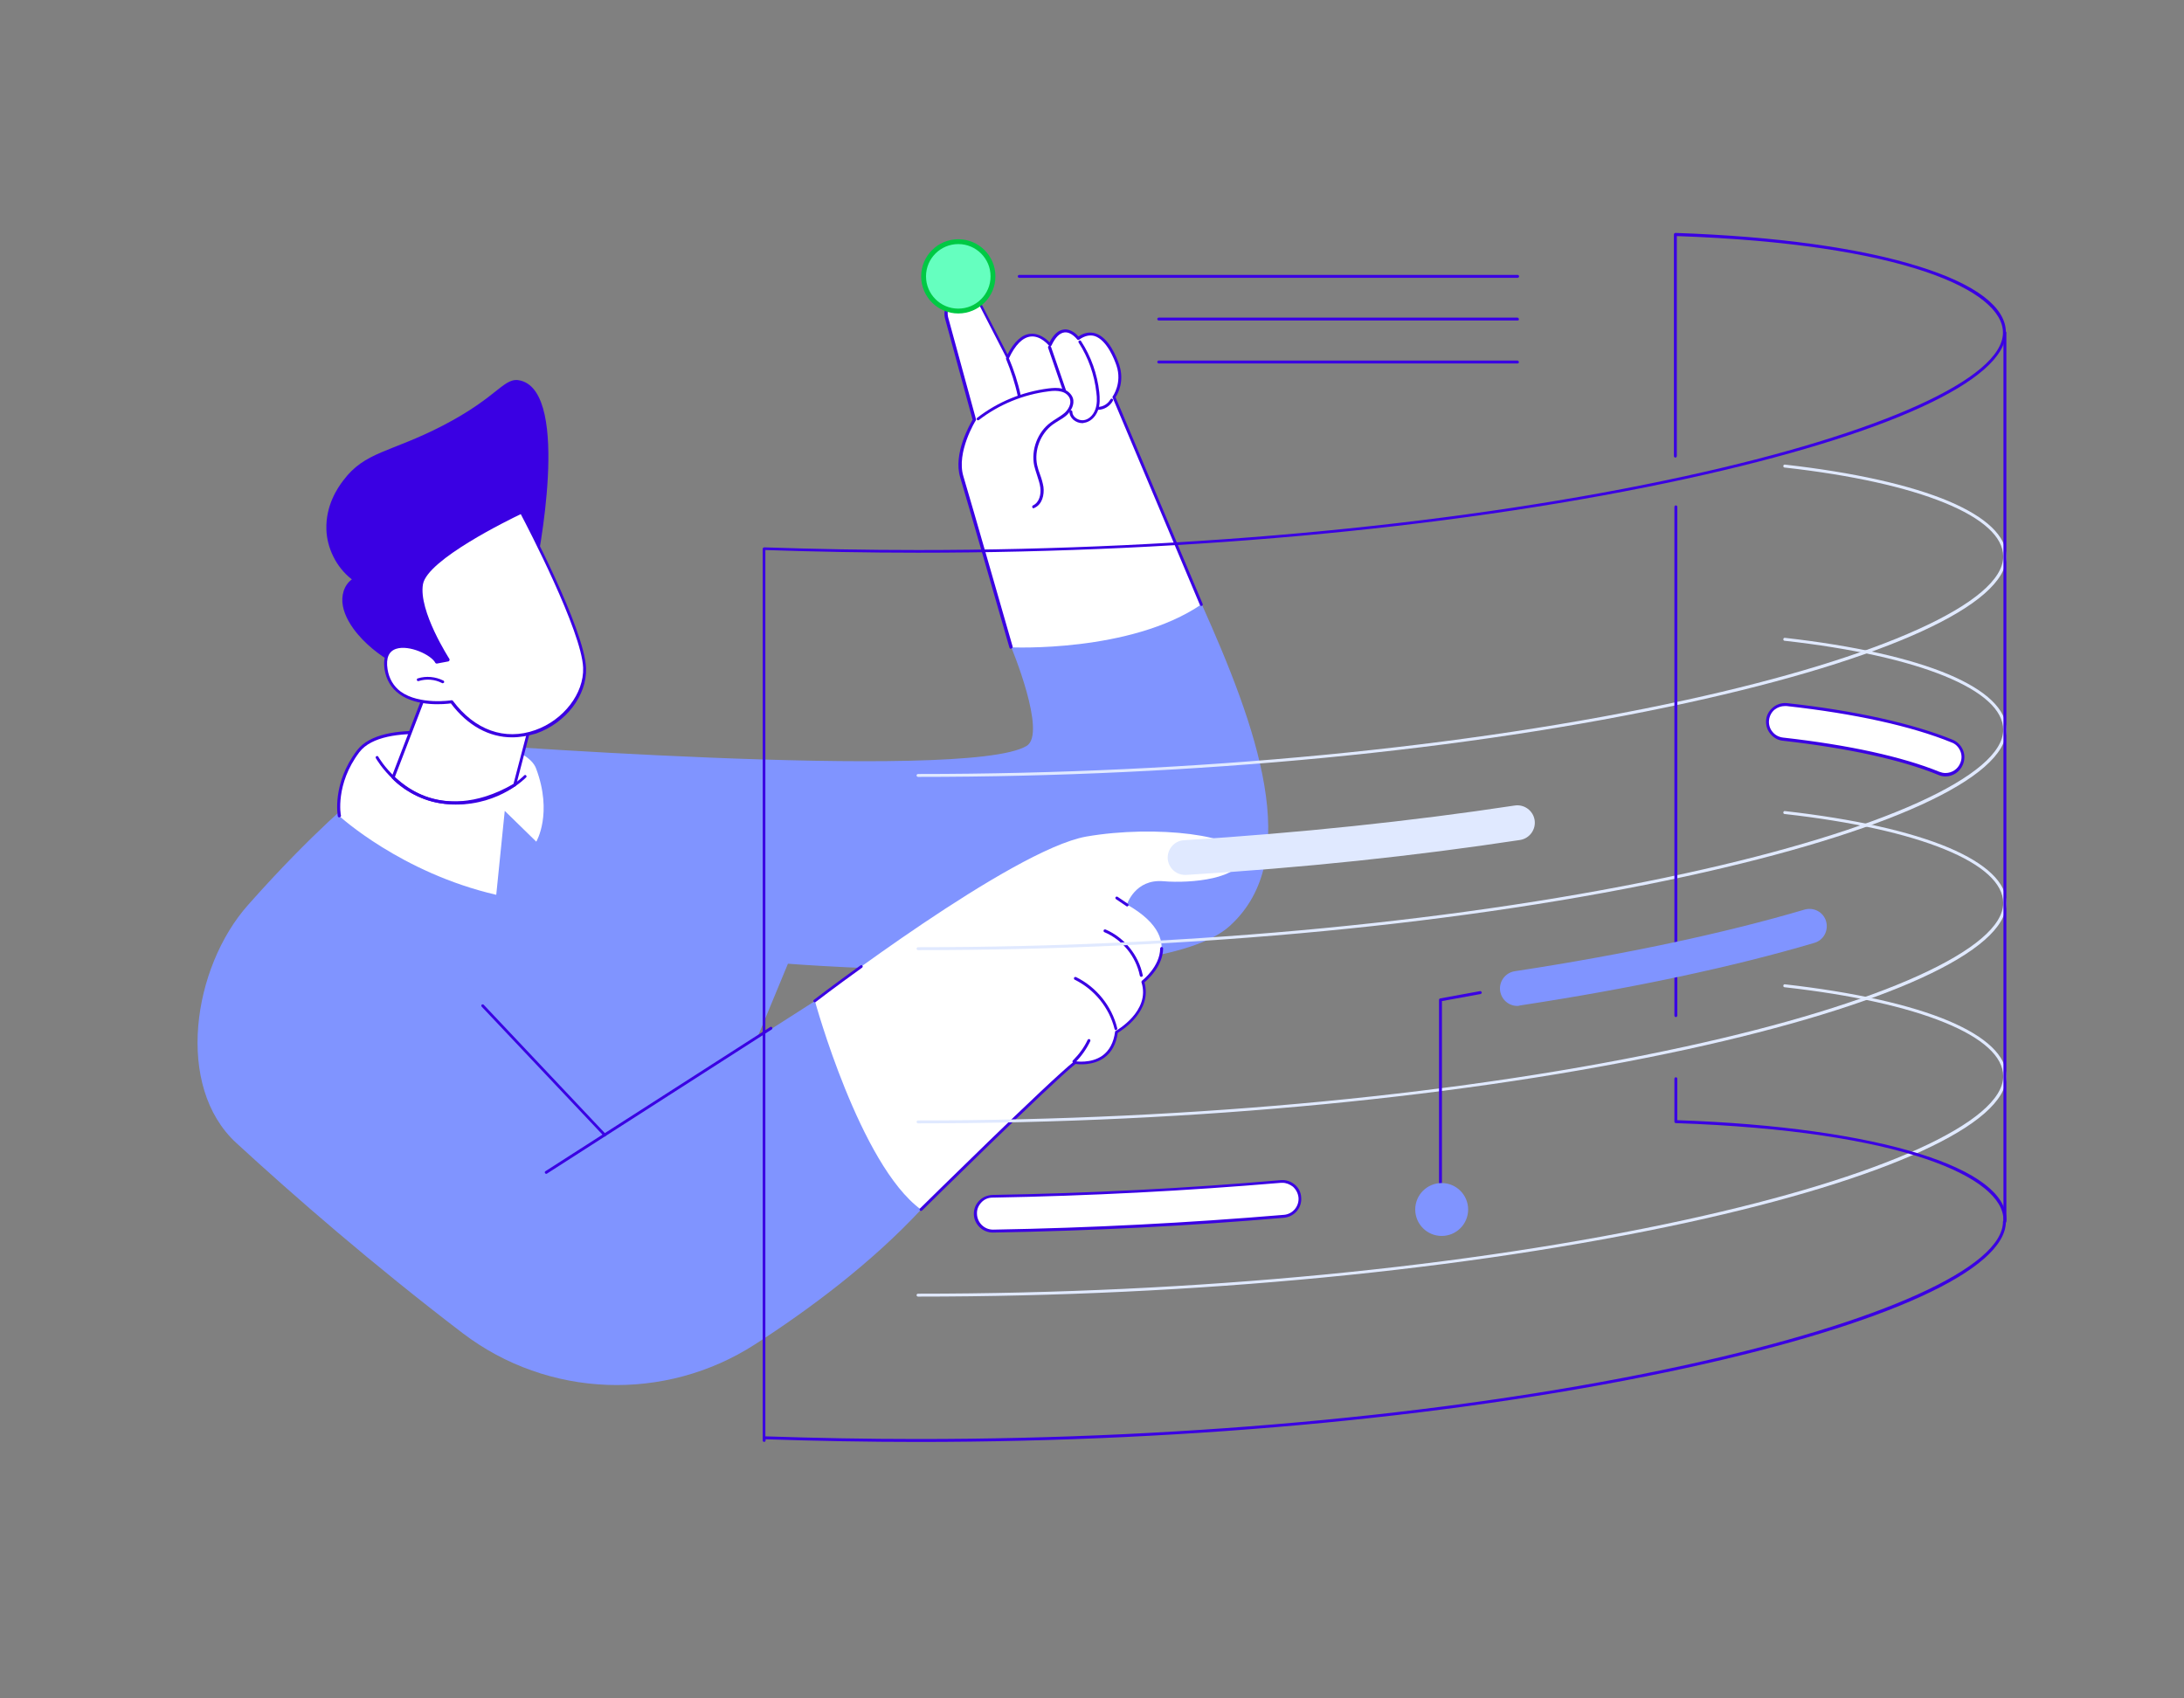 <?xml version="1.0" encoding="utf-8"?>
<!-- Generator: Adobe Illustrator 27.0.0, SVG Export Plug-In . SVG Version: 6.00 Build 0)  -->
<svg version="1.1" id="Capa_1" xmlns="http://www.w3.org/2000/svg" xmlns:xlink="http://www.w3.org/1999/xlink" x="0px" y="0px"
	 viewBox="0 0 900 700" style="enable-background:new 0 0 900 700;" xml:space="preserve">
<rect x="0" y="0" width="900" height="700" fill="#808080" stroke="none"/>
<style type="text/css">
	.st0{fill:#8094FF;}
	.st1{fill:#FFFFFF;}
	.st2{fill:#3A00E3;}
	.st3{fill:#65FFBF;stroke:#00C944;stroke-width:2;stroke-miterlimit:10;}
	.st4{fill:#E0E9FF;}
</style>
<g id="Project_management">
	<g>
		<g>
			<path class="st0" d="M293.9,471.6l30.8-74.4c0,0,151.5,12.1,182-15.5c31-28,11-82.5-11.5-132.7l-78.5,17.7
				c0,0,14.8,35.5,6.4,40.7c-24.6,15.2-242.8-1.7-242.8-1.7l-60.8,133l133.7,75.7L293.9,471.6z"/>
			<g>
				<path class="st1" d="M416.6,266.8c0,0,49.2,2.3,78.5-17.7l-36-85.5c0,0,4.1-5.6,1.6-13.1c-2.5-7.5-8.3-16.9-16.3-11
					c0,0-6.4-8.6-11.6,2.6c0,0-9.3-12-17.5,5.2l-11.1-21.6c-1.8-3.5-6-5-9.6-3.5c-3.5,1.5-5.4,5.3-4.4,9l11.4,41.7
					c0,0-8.3,13.2-5.2,23.5C399.5,206.9,416.6,266.8,416.6,266.8z"/>
				<path class="st2" d="M416.6,267.4c-0.3,0-0.5-0.2-0.6-0.4c-0.2-0.6-17.2-60-20.3-70.2c-3-9.8,4-21.9,5.1-23.8l-11.3-41.5
					c-1.1-3.9,1-8.1,4.7-9.7c3.9-1.6,8.5,0,10.4,3.8l10.6,20.5c2.7-5.3,5.9-8.2,9.3-8.5c3.8-0.4,6.8,2.2,8,3.5
					c1.7-3.3,3.7-5.1,6-5.3c2.8-0.3,5.1,1.9,5.9,2.9c2.4-1.6,4.7-2,7-1.3c5.5,1.7,8.7,9.6,9.8,12.9c2.3,6.9-0.6,12.1-1.5,13.4
					l35.9,85.2c0.1,0.3,0,0.7-0.3,0.8c-0.3,0.1-0.7,0-0.8-0.3l-36-85.5c-0.1-0.2-0.1-0.4,0.1-0.6c0-0.1,3.9-5.4,1.5-12.6
					c-0.8-2.4-3.9-10.5-9-12.2c-2-0.6-4.2-0.1-6.4,1.5c-0.3,0.2-0.6,0.1-0.8-0.1c0,0-2.4-3.2-5.2-2.9c-2,0.2-3.8,2-5.4,5.4
					c-0.1,0.2-0.3,0.3-0.5,0.3c-0.2,0-0.4-0.1-0.5-0.2c0,0-3.4-4.3-7.6-3.8c-3.3,0.4-6.3,3.4-8.9,8.9c-0.1,0.2-0.3,0.3-0.5,0.3
					c-0.2,0-0.4-0.1-0.5-0.3l-11.1-21.6c-1.6-3.2-5.5-4.6-8.9-3.2c-3.2,1.3-5,4.9-4,8.3l11.4,41.7c0,0.2,0,0.3-0.1,0.5
					c-0.1,0.1-8.1,13.1-5.1,23c3.1,10.2,20.1,69.6,20.3,70.2c0.1,0.3-0.1,0.6-0.4,0.7C416.7,267.4,416.7,267.4,416.6,267.4z"/>
				<path class="st2" d="M425.9,209.5c-0.2,0-0.4-0.1-0.5-0.4c-0.1-0.3,0-0.7,0.3-0.8c2.6-1.2,3.4-4.6,3-7.4
					c-0.2-1.7-0.8-3.2-1.3-4.9c-0.4-1.3-0.9-2.7-1.2-4c-1.4-6.6,1.4-14,6.8-17.9c0.8-0.6,1.6-1.1,2.4-1.6c1.2-0.8,2.4-1.5,3.4-2.4
					c1.4-1.3,2.8-3.6,2.1-5.7c-0.5-1.4-1.8-2.6-3.6-3c-1.6-0.4-3.2-0.4-5.2-0.1c-10.4,1.3-20.4,5.4-28.7,11.8
					c-0.3,0.2-0.6,0.2-0.8-0.1c-0.2-0.3-0.2-0.6,0.1-0.8c8.5-6.6,18.6-10.7,29.3-12.1c1.9-0.2,3.8-0.4,5.7,0.1
					c2.1,0.6,3.8,2.1,4.4,3.8c0.9,2.7-0.8,5.4-2.4,7c-1.1,1-2.4,1.8-3.6,2.5c-0.8,0.5-1.6,1-2.3,1.5c-5,3.7-7.7,10.6-6.4,16.7
					c0.3,1.3,0.7,2.6,1.2,3.9c0.6,1.6,1.1,3.3,1.4,5.1c0.4,3.2-0.5,7.2-3.7,8.6C426.1,209.4,426,209.5,425.9,209.5z"/>
				<path class="st2" d="M420,163.7c-0.3,0-0.5-0.2-0.6-0.5c-1.1-5.2-2.8-10.3-4.8-15.2c-0.1-0.3,0-0.7,0.3-0.8
					c0.3-0.1,0.7,0,0.8,0.3c2.1,5,3.8,10.1,4.9,15.4c0.1,0.3-0.1,0.6-0.5,0.7C420,163.7,420,163.7,420,163.7z"/>
				<path class="st2" d="M438.6,161.4c-0.2,0-0.5-0.2-0.6-0.4l-6.1-17.7c-0.1-0.3,0.1-0.7,0.4-0.8c0.3-0.1,0.7,0.1,0.8,0.4l6.1,17.7
					c0.1,0.3-0.1,0.7-0.4,0.8C438.8,161.3,438.7,161.4,438.6,161.4z"/>
				<path class="st2" d="M446,174.4c-1.3,0-2.6-0.5-3.7-1.4c-1-0.9-1.6-2.1-1.6-3.3c0-0.3,0.3-0.6,0.6-0.6c0.3,0,0.6,0.3,0.6,0.6
					c0,0.9,0.4,1.7,1.2,2.4c0.9,0.8,2.2,1.2,3.3,1.1c2.1-0.2,4-1.9,4.9-4.3c0.9-2.3,0.8-5,0.5-7.1c-0.8-7.3-3.3-14.4-7.3-20.6
					c-0.2-0.3-0.1-0.6,0.2-0.8c0.3-0.2,0.6-0.1,0.8,0.2c4.1,6.3,6.7,13.6,7.5,21.1c0.2,2.2,0.4,5.1-0.6,7.6c-1.1,2.8-3.3,4.7-5.8,5
					C446.4,174.4,446.2,174.4,446,174.4z"/>
				<path class="st2" d="M452.5,168.9c-0.3,0-0.6-0.3-0.6-0.6c0-0.3,0.3-0.6,0.6-0.6c2.1,0,4.1-1.3,5.1-3.1c0.2-0.3,0.5-0.4,0.8-0.2
					c0.3,0.2,0.4,0.5,0.2,0.8C457.4,167.4,455,168.9,452.5,168.9C452.5,168.9,452.5,168.9,452.5,168.9z"/>
			</g>
			<g>
				<path class="st0" d="M148.2,327.3c0,0-18.9,15.1-46,45.7c-22.9,25.8-30.2,74.8-4.8,98.1c23.7,21.8,56.1,50,93.3,78.4
					c35.1,26.7,83.3,28.5,120.4,4.6c22.8-14.7,47.9-33.5,68.4-55.5l-43.7-86l-86.6,55.4L199,414.5L148.2,327.3z"/>
				<path class="st1" d="M335.8,412.5c0,0,18.5,67.6,43.7,86c0,0,53.3-52.6,63.4-60.6c0,0,15.1,2.7,17.1-12.6
					c0,0,14.8-8.1,10.9-20.7c0,0,21.3-16-6.5-31.8c0,0,3.3-10.6,15-9.6c11.6,1,32.1-1.1,32.3-10c0.2-8.9-35.3-13.4-64.1-8.4
					C417,350.3,335.8,412.5,335.8,412.5z"/>
				<path class="st2" d="M379.5,499.1c-0.2,0-0.3-0.1-0.4-0.2c-0.2-0.2-0.2-0.6,0-0.8c0.5-0.5,53.4-52.7,63.5-60.6
					c0.1-0.1,0.3-0.1,0.5-0.1c0.1,0,6.5,1.1,11.3-2.4c2.8-2.1,4.5-5.3,5.1-9.7c0-0.2,0.1-0.4,0.3-0.4c0.1-0.1,14.4-8.1,10.6-20
					c-0.1-0.2,0-0.5,0.2-0.7c0.1-0.1,7.4-5.7,7.5-13.3c0-0.3,0.3-0.6,0.6-0.6c0,0,0,0,0,0c0.3,0,0.6,0.3,0.6,0.6
					c-0.1,7.3-6.2,12.7-7.7,14c3.3,11.7-9,19.6-11,20.8c-0.6,4.5-2.5,8-5.5,10.2c-4.7,3.4-10.6,2.8-11.9,2.6
					c-10.5,8.4-62.6,59.8-63.2,60.4C379.8,499,379.7,499.1,379.5,499.1z"/>
				<path class="st2" d="M335.8,413.1c-0.2,0-0.4-0.1-0.5-0.2c-0.2-0.3-0.2-0.6,0.1-0.8c0.1-0.1,7.8-6,19.2-14.2
					c0.3-0.2,0.6-0.1,0.8,0.1c0.2,0.3,0.1,0.6-0.1,0.8c-11.4,8.2-19.1,14.1-19.2,14.2C336.1,413,335.9,413.1,335.8,413.1z"/>
				<path class="st2" d="M470.3,402.6c-0.3,0-0.5-0.2-0.6-0.5c-1.6-7.9-7.2-14.8-14.6-17.9c-0.3-0.1-0.4-0.5-0.3-0.8
					s0.5-0.4,0.8-0.3c7.7,3.3,13.6,10.5,15.3,18.8c0.1,0.3-0.1,0.6-0.5,0.7C470.4,402.6,470.3,402.6,470.3,402.6z"/>
				<path class="st2" d="M459.9,424.6c-0.3,0-0.5-0.2-0.6-0.5c-2.2-8.8-8.3-16.3-16.4-20.3c-0.3-0.1-0.4-0.5-0.3-0.8
					c0.1-0.3,0.5-0.4,0.8-0.3c8.4,4.1,14.8,12,17,21.1c0.1,0.3-0.1,0.6-0.4,0.7C459.9,424.6,459.9,424.6,459.9,424.6z"/>
				<path class="st2" d="M442.5,438.1c-0.2,0-0.3-0.1-0.4-0.2c-0.2-0.2-0.2-0.6,0-0.8c2.5-2.5,4.6-5.3,6.1-8.5
					c0.1-0.3,0.5-0.4,0.8-0.3c0.3,0.1,0.4,0.5,0.3,0.8c-1.6,3.3-3.7,6.3-6.3,8.9C442.8,438,442.7,438.1,442.5,438.1z"/>
				<path class="st2" d="M464.5,373.6c-0.1,0-0.2,0-0.3-0.1l-4.3-2.9c-0.3-0.2-0.3-0.6-0.2-0.8c0.2-0.3,0.6-0.3,0.8-0.2l4.3,2.9
					c0.3,0.2,0.3,0.6,0.2,0.8C464.8,373.5,464.7,373.6,464.5,373.6z"/>
				<path class="st2" d="M225.1,483.8c-0.2,0-0.4-0.1-0.5-0.3c-0.2-0.3-0.1-0.6,0.2-0.8l92.6-59.4c0.3-0.2,0.6-0.1,0.8,0.2
					c0.2,0.3,0.1,0.6-0.2,0.8l-92.6,59.4C225.3,483.8,225.2,483.8,225.1,483.8z"/>
				<path class="st2" d="M249.2,468.4c-0.2,0-0.3-0.1-0.4-0.2l-50.3-53.3c-0.2-0.2-0.2-0.6,0-0.8c0.2-0.2,0.6-0.2,0.8,0l50.3,53.3
					c0.2,0.2,0.2,0.6,0,0.8C249.5,468.4,249.4,468.4,249.2,468.4z"/>
			</g>
		</g>
		<g>
			<path class="st2" d="M147.6,261.6c-3-3.5-5.5-7.6-6.3-11.8c-0.8-4.2,0.4-8.6,3.7-11c-6.6-5.1-10.3-13.2-10.5-20.6
				c-0.3-9.9,4.6-17.1,6.9-20.1c9-12.1,19.4-11.5,40.9-22.6c23.8-12.3,25.3-20.5,32.4-18.6c20.6,5.6,6.9,74.5,5.9,78.5
				c-0.3,1.3-1.5,4.2-4,6c-0.4,0.3-1,0.5-1.9,0.4c-4.5-0.2-9.1-0.3-13.1,1c-1.8,0.6-3.6,8-4.3,9.8c-1.4,3.5-2.7,7.1-3.8,10.8
				c-1.1,3.6-2.1,7.3-3,11.1c-0.9,3.9-0.5,5.4-5.1,5.4C171.7,279.7,156.8,272.3,147.6,261.6z"/>
			<path class="st1" d="M195.7,304.5c0,0-37.9-8.4-48.2,5.2c-10.3,13.6-7.7,26.6-7.7,26.6s25.4,23.4,64.7,32.5l3.5-34.6l13,12.7
				c0,0,6.9-11.6-0.1-30.2C217.6,307.9,195.7,304.5,195.7,304.5z"/>
			<path class="st2" d="M139.8,336.9c-0.3,0-0.5-0.2-0.6-0.5c0-0.1-2.5-13.4,7.9-27.1c10.4-13.8,47.2-5.8,48.8-5.5
				c0.3,0.1,0.5,0.4,0.5,0.7c-0.1,0.3-0.4,0.5-0.7,0.5c-0.4-0.1-37.6-8.1-47.6,5c-10,13.2-7.7,26-7.6,26.1c0.1,0.3-0.1,0.6-0.5,0.7
				C139.9,336.9,139.9,336.9,139.8,336.9z"/>
			<g>
				<g>
					<path class="st1" d="M176.3,283.1L162,320.5c0,0,18.6,21.4,50.2,3l7.2-27.7C219.4,295.8,194.9,271,176.3,283.1z"/>
					<path class="st2" d="M187.3,331.5c-4.9,0-9-0.9-12.3-2.1c-8.6-3.1-13.3-8.4-13.5-8.6c-0.1-0.2-0.2-0.4-0.1-0.6l14.3-37.3
						c0-0.1,0.1-0.2,0.2-0.3c7.8-5.1,17.9-4.5,29.1,1.7c8.4,4.7,14.6,10.9,14.7,11c0.1,0.2,0.2,0.4,0.2,0.6l-7.2,27.7
						c0,0.2-0.1,0.3-0.3,0.4C202.7,329.7,194.3,331.5,187.3,331.5z M162.7,320.3c1,1.1,5.5,5.4,12.8,8c7.7,2.7,20.2,4,36.1-5.2
						l7.1-27.1c-2.6-2.5-24.9-23.3-41.9-12.4L162.7,320.3z"/>
				</g>
				<path class="st2" d="M187.9,331.6c-0.9,0-1.9,0-2.8-0.1c-20.2-1.2-30.1-18.8-30.2-19c-0.2-0.3-0.1-0.7,0.2-0.8
					c0.3-0.2,0.7-0.1,0.8,0.2c0.1,0.2,9.8,17.2,29.3,18.4c19.6,1.2,30.7-10.6,30.8-10.7c0.2-0.2,0.6-0.3,0.8,0
					c0.2,0.2,0.3,0.6,0,0.8C216.7,320.5,206.2,331.6,187.9,331.6z"/>
			</g>
			<g>
				<path class="st1" d="M214.8,211.2c0,0,25.5,47.7,26.1,64.1c0.8,21.7-33.4,42.7-54.8,13.9c0,0-24.3,3.9-27-13.4
					c-2.4-15.6,18-8.4,20.8-2.9l4.8-0.9c0,0-13-19.9-11-31.3C175.7,229.4,214.8,211.2,214.8,211.2z"/>
				<path class="st2" d="M211,303.9c-9.4,0-18.3-4.8-25.2-14c-2.2,0.3-13.9,1.6-21.3-3.9c-3.3-2.4-5.3-5.8-6-10
					c-1-6.5,1.8-8.8,4.4-9.7c5.9-1.9,14.9,2.4,17.3,6l3.5-0.6c-2.4-3.8-12.4-20.6-10.6-30.9c2-11.5,39.9-29.3,41.5-30
					c0.3-0.1,0.6,0,0.8,0.3c1,2,25.5,48,26.1,64.3c0.4,11.2-8.2,22.5-20.5,26.9C217.6,303.3,214.3,303.9,211,303.9z M186.1,288.6
					c0.2,0,0.4,0.1,0.5,0.2c9,12.1,21.4,16.6,34,12.1c11.6-4.1,20.1-15.1,19.7-25.7c-0.6-15.1-23-58.2-25.7-63.3
					c-4.6,2.2-38.5,18.7-40.3,28.9c-1.9,11,10.8,30.6,10.9,30.8c0.1,0.2,0.1,0.4,0,0.6c-0.1,0.2-0.2,0.3-0.4,0.4l-4.8,0.9
					c-0.3,0-0.5-0.1-0.6-0.3c-1.7-3.3-10.8-7.5-16.1-5.8c-3.1,1-4.3,3.8-3.6,8.4c0.6,3.9,2.5,7.1,5.5,9.3
					C172.9,290.6,185.9,288.7,186.1,288.6C186,288.6,186.1,288.6,186.1,288.6z"/>
			</g>
			<path class="st2" d="M182.4,281.6c-0.1,0-0.2,0-0.3-0.1c-2.9-1.5-6.4-1.8-9.6-0.8c-0.3,0.1-0.7-0.1-0.7-0.4
				c-0.1-0.3,0.1-0.7,0.4-0.7c3.4-1.1,7.3-0.7,10.5,0.9c0.3,0.1,0.4,0.5,0.3,0.8C182.8,281.5,182.6,281.6,182.4,281.6z"/>
		</g>
	</g>
	<g>
		<circle class="st3" cx="394.9" cy="113.9" r="14.3"/>
		<path class="st2" d="M625.4,114.5H420c-0.3,0-0.6-0.3-0.6-0.6c0-0.3,0.3-0.6,0.6-0.6h205.4c0.3,0,0.6,0.3,0.6,0.6
			C626,114.2,625.7,114.5,625.4,114.5z"/>
		<path class="st2" d="M625.4,132.1H477.5c-0.3,0-0.6-0.3-0.6-0.6c0-0.3,0.3-0.6,0.6-0.6h147.8c0.3,0,0.6,0.3,0.6,0.6
			C626,131.9,625.7,132.1,625.4,132.1z"/>
		<path class="st2" d="M625.4,149.8H477.5c-0.3,0-0.6-0.3-0.6-0.6c0-0.3,0.3-0.6,0.6-0.6h147.8c0.3,0,0.6,0.3,0.6,0.6
			C626,149.5,625.7,149.8,625.4,149.8z"/>
	</g>
	<g>
		<g>
			<path class="st1" d="M801.7,319.4c-0.9,0-1.8-0.2-2.7-0.5c-15.2-6.2-37.4-11.1-64.3-14.1c-3.9-0.4-6.8-4-6.3-7.9
				c0.4-3.9,4-6.8,7.9-6.3c28.2,3.1,51.7,8.4,68.1,15.1c3.7,1.5,5.4,5.7,3.9,9.4C807.2,317.7,804.5,319.4,801.7,319.4z"/>
			<path class="st2" d="M801.7,320c-1,0-2-0.2-2.9-0.6c-15.1-6.2-37.3-11.1-64.1-14.1c-2.1-0.2-3.9-1.3-5.2-2.9
				c-1.3-1.6-1.9-3.7-1.7-5.7c0.2-2.1,1.3-3.9,2.9-5.2c1.6-1.3,3.7-1.9,5.7-1.7c28.2,3.1,51.8,8.4,68.3,15.1
				c1.9,0.8,3.4,2.3,4.2,4.2c0.8,1.9,0.8,4,0,6C807.7,318.1,804.8,320,801.7,320z M735.5,291c-1.5,0-2.9,0.5-4.1,1.4
				c-1.4,1.1-2.2,2.7-2.4,4.4c-0.2,1.7,0.3,3.5,1.4,4.8c1.1,1.4,2.7,2.2,4.4,2.4c26.9,3,49.2,7.9,64.4,14.1c0.8,0.3,1.6,0.5,2.5,0.5
				c2.7,0,5.1-1.6,6.1-4.1c0.7-1.6,0.7-3.4,0-5c-0.7-1.6-1.9-2.9-3.6-3.5c-16.4-6.7-39.9-11.9-68-15C736,291,735.7,291,735.5,291z"
				/>
		</g>
		<path class="st4" d="M488.4,360.6c-3.8,0-6.9-2.9-7.2-6.7c-0.2-4,2.8-7.4,6.7-7.6c47.5-3,93.4-7.8,136.3-14.3
			c3.9-0.6,7.6,2.1,8.2,6c0.6,3.9-2.1,7.6-6,8.2c-43.4,6.6-89.6,11.5-137.6,14.4C488.7,360.6,488.6,360.6,488.4,360.6z"/>
		<g>
			<path class="st1" d="M409.1,507.4c-3.9,0-7.1-3.1-7.2-7.1c-0.1-4,3.1-7.2,7.1-7.3c40-0.7,80-2.7,118.9-6.1
				c3.9-0.3,7.4,2.6,7.8,6.5c0.3,3.9-2.6,7.4-6.5,7.8c-39.2,3.4-79.5,5.4-119.8,6.1C409.2,507.4,409.2,507.4,409.1,507.4z"/>
			<path class="st2" d="M409.1,508c-4.2,0-7.7-3.4-7.8-7.6c0-2.1,0.7-4,2.2-5.5c1.4-1.5,3.4-2.3,5.5-2.4c40-0.7,80-2.7,118.8-6.1
				c2.1-0.2,4.1,0.5,5.7,1.8c1.6,1.3,2.6,3.2,2.7,5.3c0.4,4.3-2.8,8-7.1,8.4c-39.2,3.4-79.5,5.4-119.9,6.1L409.1,508z M528.5,487.5
				c-0.2,0-0.4,0-0.6,0c-38.9,3.3-78.9,5.4-118.9,6.1c-1.8,0-3.4,0.7-4.6,2c-1.2,1.3-1.9,2.9-1.8,4.7c0.1,3.6,3,6.5,6.6,6.5l0.1,0
				c40.3-0.7,80.6-2.8,119.8-6.1c3.6-0.3,6.3-3.5,6-7.1c-0.2-1.8-1-3.3-2.3-4.5C531.5,488.1,530,487.5,528.5,487.5z"/>
		</g>
		<g>
			<path class="st4" d="M378.3,320.2c-0.3,0-0.6-0.3-0.6-0.6c0-0.3,0.3-0.6,0.6-0.6c114,0,226.4-10.8,316.5-30.5
				c80.6-17.6,130.7-40.3,130.7-59.1c0-16.4-34.5-30.5-90.1-36.7c-0.3,0-0.6-0.3-0.5-0.7c0-0.3,0.3-0.6,0.7-0.5
				c28.3,3.2,51.6,8.4,67.5,15.1c15.5,6.6,23.7,14.4,23.7,22.8c0,19.8-49.2,42.3-131.6,60.3C604.9,309.4,492.4,320.2,378.3,320.2z"
				/>
			<path class="st4" d="M378.3,391.6c-0.3,0-0.6-0.3-0.6-0.6c0-0.3,0.3-0.6,0.6-0.6c114,0,226.4-10.8,316.5-30.5
				c80.6-17.6,130.7-40.3,130.7-59.1c0-16.4-34.5-30.5-90.1-36.7c-0.3,0-0.6-0.3-0.5-0.7c0-0.3,0.3-0.6,0.7-0.5
				c28.3,3.2,51.6,8.4,67.5,15.1c15.5,6.6,23.7,14.4,23.7,22.8c0,19.8-49.2,42.3-131.6,60.3C604.9,380.8,492.4,391.6,378.3,391.6z"
				/>
			<path class="st4" d="M378.3,463c-0.3,0-0.6-0.3-0.6-0.6c0-0.3,0.3-0.6,0.6-0.6c114,0,226.4-10.8,316.5-30.5
				c80.6-17.6,130.7-40.3,130.7-59.1c0-16.4-34.5-30.5-90.1-36.7c-0.3,0-0.6-0.3-0.5-0.7c0-0.3,0.3-0.6,0.7-0.5
				c28.3,3.2,51.6,8.4,67.5,15.1c15.5,6.6,23.7,14.4,23.7,22.8c0,19.8-49.2,42.3-131.6,60.3C604.9,452.1,492.4,463,378.3,463z"/>
			<path class="st4" d="M378.3,534.4c-0.3,0-0.6-0.3-0.6-0.6s0.3-0.6,0.6-0.6c114,0,226.4-10.8,316.5-30.5
				c80.6-17.6,130.7-40.3,130.7-59.1c0-16.4-34.5-30.5-90.1-36.7c-0.3,0-0.6-0.3-0.5-0.7c0-0.3,0.3-0.6,0.7-0.5
				c28.3,3.2,51.6,8.4,67.5,15.1c15.5,6.6,23.7,14.4,23.7,22.8c0,19.8-49.2,42.3-131.6,60.3C604.9,523.5,492.4,534.4,378.3,534.4z"
				/>
		</g>
		<g>
			<path class="st2" d="M378.3,594.3c-20.8,0-42-0.4-62.8-1.1v0.5c0,0.3-0.3,0.6-0.6,0.6c-0.3,0-0.6-0.3-0.6-0.6V226.2
				c0-0.2,0.1-0.3,0.2-0.4c0.1-0.1,0.3-0.2,0.4-0.2c21,0.7,42.3,1.1,63.3,1.1c114,0,226.4-10.8,316.5-30.5
				c80.6-17.6,130.7-40.3,130.7-59.1c0-17.5-41.6-36.6-134.4-39.8v90.7c0,0.3-0.3,0.6-0.6,0.6c-0.3,0-0.6-0.3-0.6-0.6V96.6
				c0-0.2,0.1-0.3,0.2-0.4c0.1-0.1,0.3-0.2,0.4-0.2c41.4,1.4,76.2,6.2,100.6,13.9c23.3,7.3,35.6,16.7,35.6,27.1
				c0,19.8-49.2,42.3-131.6,60.3c-90.2,19.7-202.7,30.5-316.8,30.5c-20.9,0-42-0.4-62.8-1.1V592c20.8,0.7,41.9,1.1,62.8,1.1
				c114,0,226.4-10.8,316.5-30.5c80.6-17.6,130.7-40.3,130.7-59.1c0-0.3,0.3-0.6,0.6-0.6c0.3,0,0.6,0.3,0.6,0.6
				c0,19.8-49.2,42.3-131.6,60.3C604.9,583.4,492.4,594.3,378.3,594.3z"/>
			<g>
				<path class="st2" d="M690.6,419.2c-0.3,0-0.6-0.3-0.6-0.6V208.9c0-0.3,0.3-0.6,0.6-0.6c0.3,0,0.6,0.3,0.6,0.6v209.7
					C691.2,418.9,690.9,419.2,690.6,419.2z"/>
				<path class="st2" d="M826.2,503.4c-0.3,0-0.6-0.3-0.6-0.6c0-17.5-41.7-36.7-135-39.9c-0.3,0-0.6-0.3-0.6-0.6v-17.7
					c0-0.3,0.3-0.6,0.6-0.6c0.3,0,0.6,0.3,0.6,0.6v17.1c41.1,1.4,75.7,6.3,100,13.9c23.3,7.3,35.6,16.7,35.6,27.1
					C826.8,503.2,826.5,503.4,826.2,503.4z"/>
			</g>
			<path class="st2" d="M826.2,504c-0.3,0-0.6-0.3-0.6-0.6V137.1c0-0.3,0.3-0.6,0.6-0.6c0.3,0,0.6,0.3,0.6,0.6v366.4
				C826.8,503.8,826.5,504,826.2,504z"/>
		</g>
		<g>
			<path class="st0" d="M625.3,414.6c-3.5,0-6.5-2.5-7.1-6.1c-0.6-3.9,2.1-7.6,6-8.2c45.3-6.9,86.6-15.7,119.4-25.4
				c3.8-1.1,7.8,1,8.9,4.8c1.1,3.8-1,7.8-4.8,8.9c-33.4,9.9-75.3,18.8-121.3,25.8C626.1,414.5,625.7,414.6,625.3,414.6z"/>
			<g>
				<path class="st2" d="M593.6,493c-0.3,0-0.6-0.3-0.6-0.6v-80.3c0-0.3,0.2-0.5,0.5-0.6l16.4-3c0.3-0.1,0.6,0.2,0.7,0.5
					c0.1,0.3-0.2,0.6-0.5,0.7l-15.9,2.9v79.8C594.2,492.8,593.9,493,593.6,493z"/>
				<circle class="st0" cx="594.1" cy="498.5" r="10.9"/>
			</g>
		</g>
	</g>
</g>
</svg>
